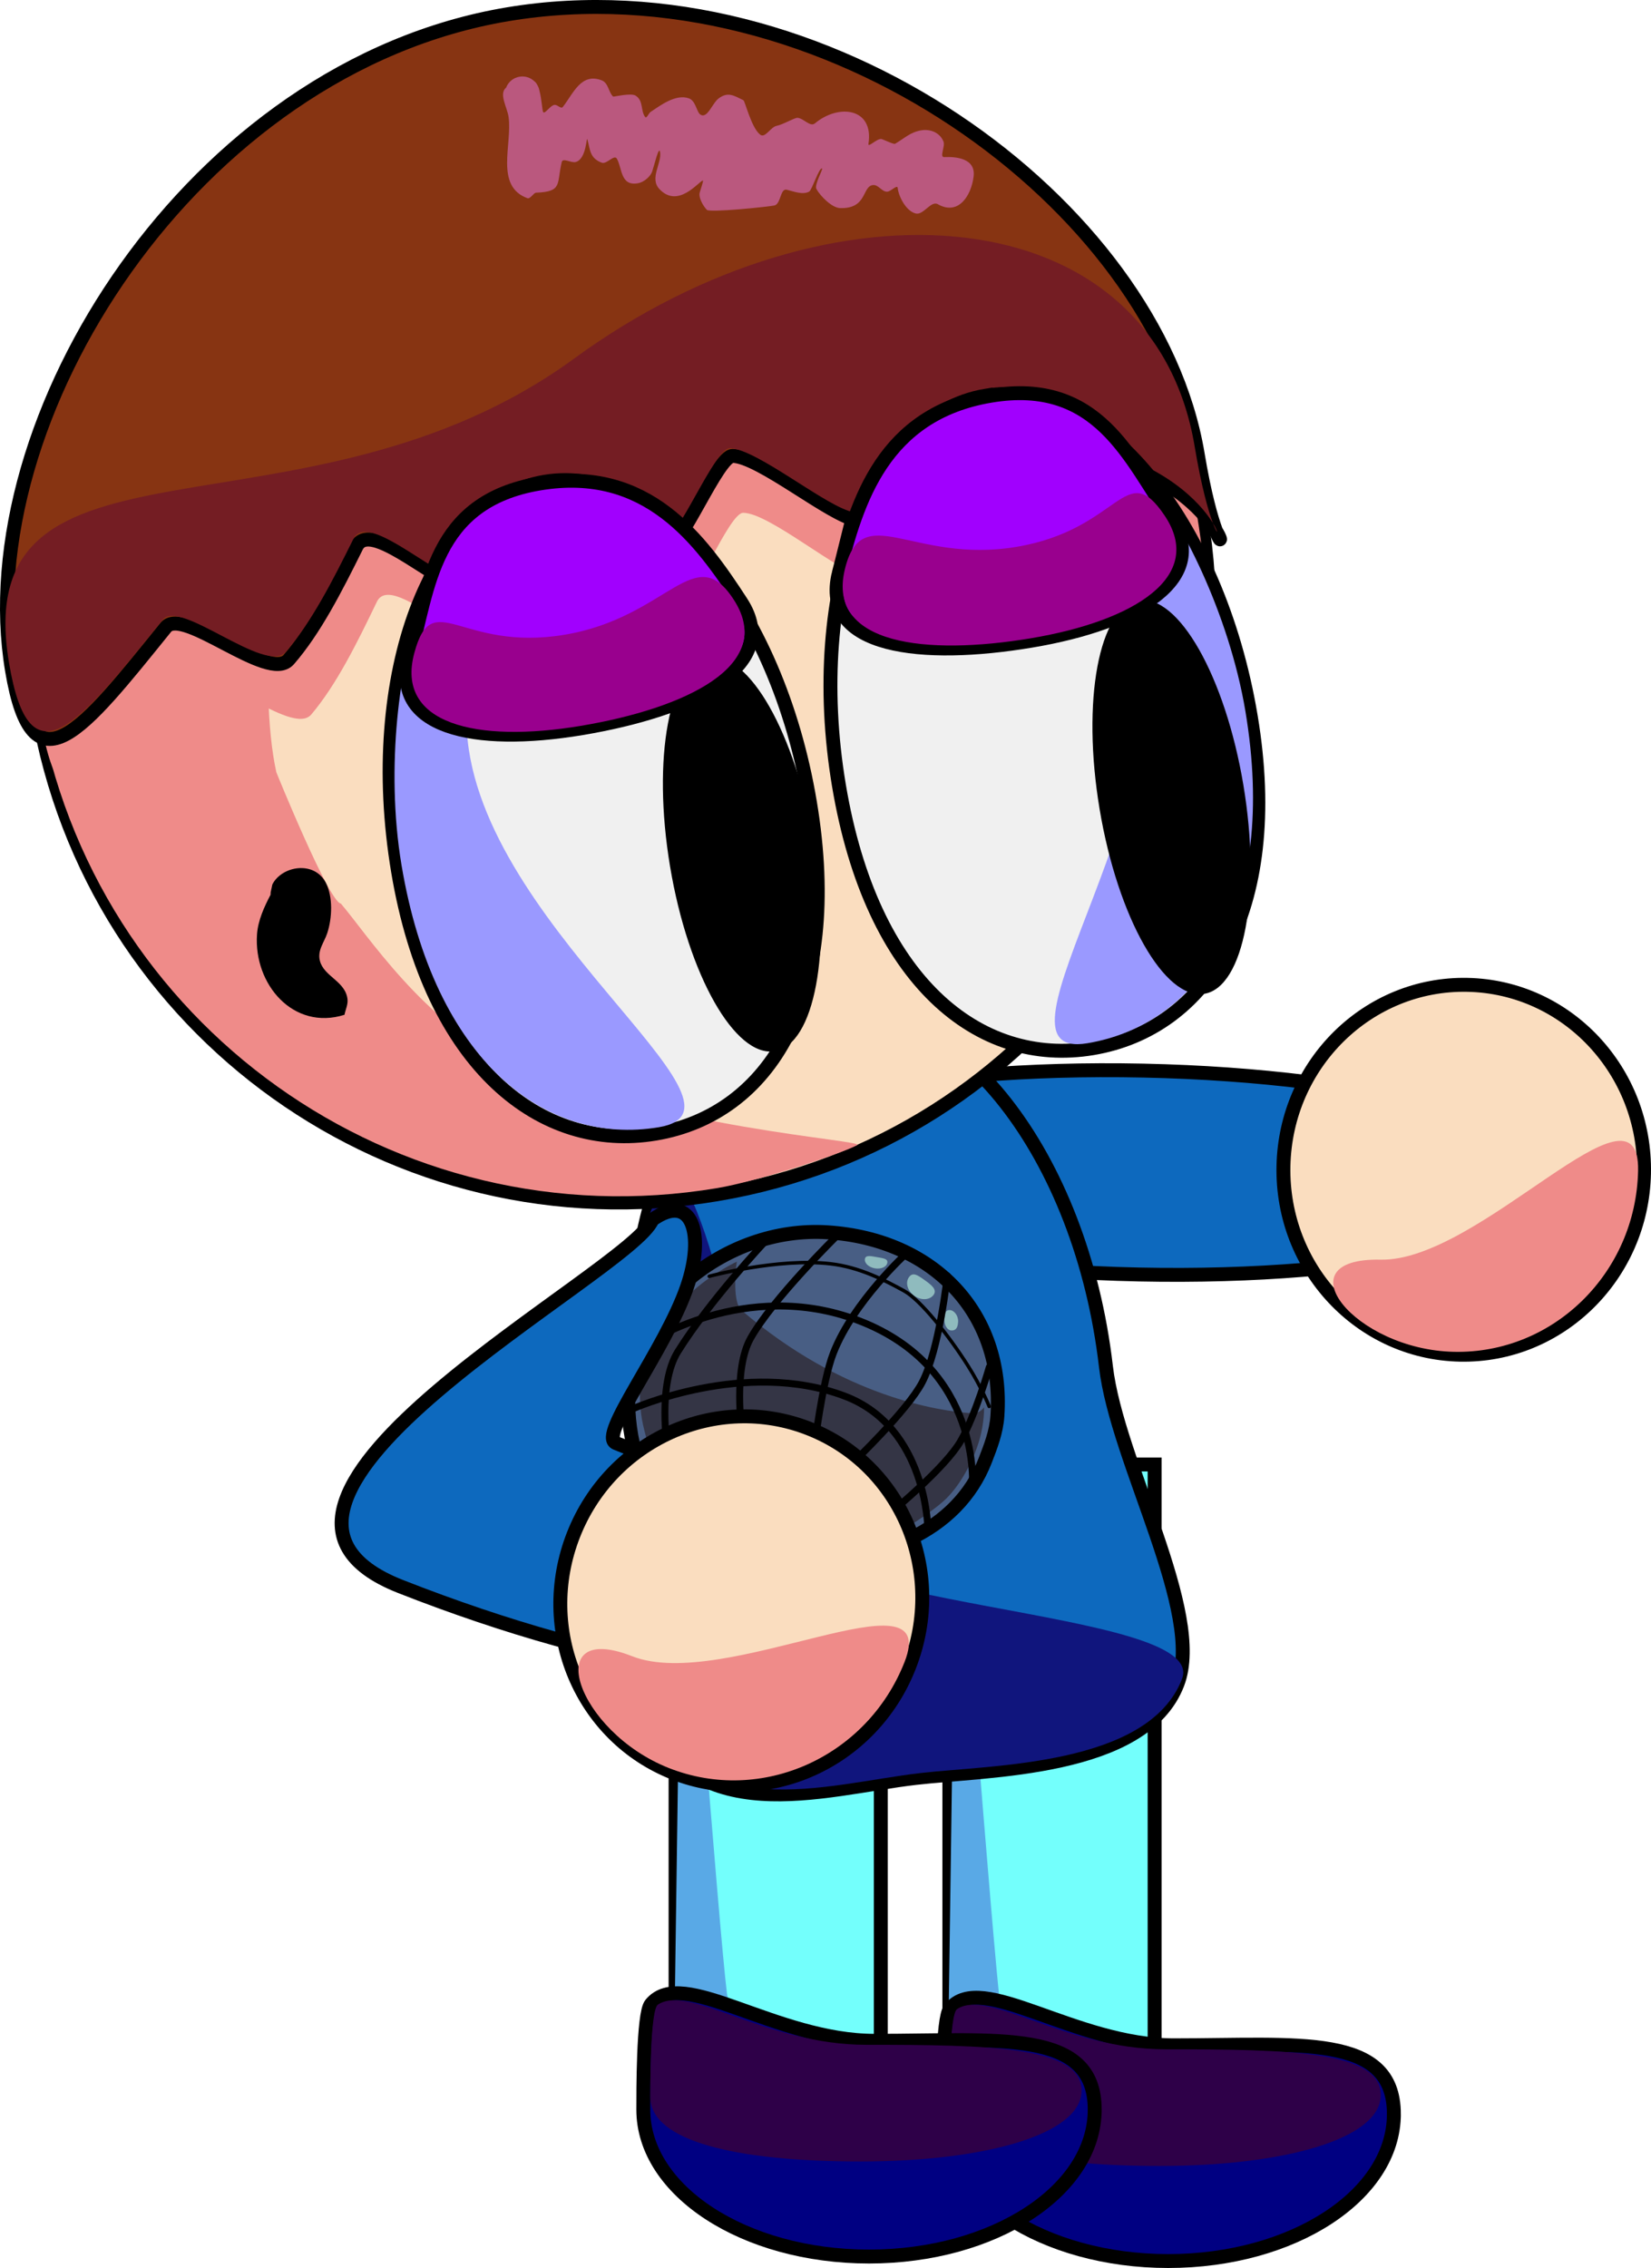 <svg version="1.1" xmlns="http://www.w3.org/2000/svg" xmlns:xlink="http://www.w3.org/1999/xlink" width="237.228" height="325.857" viewBox="0,0,237.228,325.857"><g transform="translate(-171.353,-35.131)"><g data-paper-data="{&quot;isPaintingLayer&quot;:true}" fill-rule="nonzero" stroke-linejoin="miter" stroke-miterlimit="10" stroke-dasharray="" stroke-dashoffset="0" style="mix-blend-mode: normal"><g stroke="#000000" stroke-linecap="butt"><path d="M335.617,188.949c33.329,0.698 60.21,7.822 60.041,15.912c-0.17,8.09 -27.326,14.081 -60.655,13.383c-33.329,-0.698 -60.21,-7.822 -60.041,-15.912c0.17,-8.09 27.326,-14.081 60.655,-13.383z" fill="#0d69be" stroke-width="2"/><path d="M382.229,176.63c14.306,0.3 25.654,12.438 25.346,27.112c-0.307,14.674 -12.154,26.326 -26.459,26.027c-14.306,-0.3 -25.654,-12.438 -25.346,-27.112c0.307,-14.674 12.154,-26.326 26.459,-26.027z" fill="#faddbf" stroke-width="2"/><path d="M369.73,216.114c14.306,0.3 37.304,-27.459 36.997,-12.785c-0.307,14.674 -12.154,26.326 -26.459,26.027c-14.306,-0.3 -24.843,-13.541 -10.537,-13.242z" fill="#ef8b89" stroke-width="0"/></g><g stroke="#000000" stroke-linecap="butt"><path d="M307.765,340.835v-95.295h29.492v95.295z" fill="#73fffc" stroke-width="2"/><path d="M307.439,340.217l1.326,-93.786c0,0 5.203,68.112 6.38,77.528c0.26,2.082 2.522,2.79 2.522,2.79l18.607,13.139z" fill="#59a9e6" stroke-width="0"/></g><g stroke="#000000" stroke-linecap="butt"><path d="M268.424,338.413v-95.295h29.492v95.295z" fill="#73fffc" stroke-width="2"/><path d="M268.098,337.795l1.326,-93.786c0,0 5.203,68.112 6.38,77.528c0.26,2.082 2.522,2.79 2.522,2.79l18.607,13.139z" fill="#59a9e6" stroke-width="0"/></g><g stroke="#000000" stroke-linecap="butt"><path d="M330.262,231.471c1.593,13.71 14.222,35.338 10.28,45.578c-4.821,12.522 -27.371,12.338 -37.629,13.53c-13.572,1.577 -32.242,7.945 -39.8,-10.307c-2.826,-6.825 0.589,-32.659 -0.375,-40.954c-3.542,-30.477 8.703,-56.941 27.349,-59.108c18.646,-2.167 36.634,20.783 40.175,51.261z" fill="#0d69be" stroke-width="2"/><path d="M281.139,252.861c1.593,13.71 63.999,13.25 60.057,23.489c-4.821,12.522 -27.371,12.338 -37.629,13.53c-13.572,1.577 -32.242,7.945 -39.8,-10.307c-2.826,-6.825 0.589,-32.659 -0.375,-40.954c-1.091,-9.389 0.025,-28.793 2.023,-30.405c3.969,-17.338 13.297,23.764 15.724,44.647z" fill="#10157d" stroke-width="0"/></g><g stroke-linecap="butt"><g stroke="#000000"><g><path d="M176.771,137.136c-7.714,-46.151 23.445,-89.816 69.596,-97.53c46.151,-7.714 89.816,23.445 97.53,69.596c7.714,46.151 -23.445,89.816 -69.596,97.53c-46.151,7.714 -89.816,-23.445 -97.53,-69.596z" fill="#faddbf" stroke-width="2"/><path d="M176.855,136.24c-2.482,-14.848 1.778,-41.877 5.695,-45.791c0.447,-0.447 4.238,-9.742 10.549,-17.607c7.843,-9.775 18.524,-18.463 19.159,-18.369c8.284,1.222 -6.595,66.857 -1.204,91.597c0.013,0.059 7.595,18.705 9.264,18.871c3.628,4.202 12.144,17.389 24.053,22.638c22.195,9.781 51.517,11.342 50.137,12.086c-2.207,1.189 -14.144,5.171 -20.124,6.171c-46.151,7.714 -89.816,-23.445 -97.53,-69.596z" fill="#ef8b89" stroke-width="0"/><path d="M343.305,108.836c1.916,11.465 1.022,15.687 0.172,13.951c-0.867,-1.77 -1.802,-9.649 -11.334,-12.958c-2.31,-0.802 -9.032,7.873 -11.925,7.111c-1.817,-0.478 -10.211,-8.61 -12.21,-8.961c-1.398,-0.246 -10.899,10.315 -12.353,10.102c-3.628,-0.533 -13.7,-9.242 -17.508,-9.272c-2.097,-0.017 -7.202,13.218 -9.324,13.315c-2.737,0.126 -11.92,-10.243 -14.62,-9.792c-7.18,1.2 -6.222,8.148 -10.398,14.935c-2.714,4.411 -15.949,-10.567 -18.299,-5.678c-2.918,6.072 -5.831,11.942 -9.42,16.192c-2.816,3.334 -14.846,-7.756 -17.251,-4.699c-11.612,14.756 -18.516,24.025 -21.512,6.102c-6.024,-36.04 41.341,-15.237 79.004,-43.353c36.051,-26.912 80.954,-23.035 86.977,13.005z" fill="#ef8b89" stroke-width="0"/></g><path d="M343.448,100.386c3.871,23.162 7.879,7.519 -11.452,1.042c-2.366,-0.793 -9.297,7.917 -12.261,7.167c-1.861,-0.471 -10.436,-8.572 -12.485,-8.915c-1.432,-0.24 -11.222,10.37 -12.713,10.162c-3.719,-0.518 -14.011,-9.189 -17.917,-9.204c-2.151,-0.008 -7.443,13.258 -9.62,13.365c-2.807,0.137 -12.182,-10.2 -14.953,-9.737c-7.369,1.232 -6.416,8.18 -10.728,14.991c-2.802,4.425 -16.312,-10.506 -18.743,-5.603c-3.019,6.089 -6.031,11.976 -9.731,16.244c-2.903,3.348 -15.193,-7.697 -17.673,-4.629c-11.973,14.816 -19.094,24.121 -22.089,6.198c-6.024,-36.04 25.921,-86.717 71.22,-94.288c45.298,-7.571 93.121,27.167 99.145,63.208z" fill="#873412" stroke-width="2"/><path d="M343.012,99.28c3.871,23.162 7.879,7.519 -11.452,1.042c-2.366,-0.793 -9.297,7.917 -12.261,7.167c-1.861,-0.471 -10.436,-8.572 -12.485,-8.915c-1.432,-0.24 -11.222,10.37 -12.713,10.162c-3.719,-0.518 -14.011,-9.189 -17.917,-9.204c-2.151,-0.008 -7.443,13.258 -9.62,13.365c-2.807,0.137 -12.182,-10.2 -14.953,-9.737c-7.369,1.232 -6.416,8.18 -10.728,14.991c-2.802,4.425 -16.312,-10.506 -18.743,-5.603c-3.019,6.089 -6.031,11.976 -9.731,16.244c-2.903,3.348 -15.193,-7.697 -17.673,-4.629c-11.973,14.816 -19.094,24.121 -22.089,6.198c-6.024,-36.04 42.466,-15.425 81.214,-43.722c37.09,-27.086 83.127,-23.399 89.151,12.642z" fill="#741d23" stroke-width="0"/></g><path d="M248.359,47.025c0.083,0.103 0.158,0.226 0.226,0.364c0.136,0.24 0.233,0.507 0.284,0.793c0.295,1.103 0.37,2.486 0.496,2.964c0.165,0.628 1.051,-0.933 1.7,-0.951c0.398,-0.011 0.905,0.621 1.152,0.309c1.499,-1.892 2.609,-4.977 5.593,-3.83c0.988,0.38 0.979,1.753 1.649,2.336c0.056,0.049 2.551,-0.565 3.226,-0.137c1.164,0.737 0.686,2.168 1.366,3.061c0.217,0.286 0.494,-0.531 0.794,-0.728c1.336,-0.877 3.612,-2.638 5.506,-1.939c0.998,0.368 1.086,1.988 1.658,2.34c1.004,0.618 1.682,-1.665 2.635,-2.359c1.318,-0.96 2.151,-0.389 3.524,0.28c0.237,0.115 1.148,3.998 2.426,4.958c0.718,0.54 1.487,-1.119 2.371,-1.282c0.882,-0.163 2.552,-1.174 2.986,-1.142c0.869,0.065 1.821,1.359 2.489,0.8c3.411,-2.856 8.494,-2.237 7.699,2.925c-0.101,0.653 1.209,-0.784 1.862,-0.681c0.253,0.04 1.753,0.804 1.963,0.681c1.373,-0.8 2.181,-1.662 3.75,-1.928c1.303,-0.221 2.677,0.304 3.207,1.615c0.279,0.689 -0.634,2.259 0.109,2.227c1.75,-0.074 4.558,0.192 4.215,2.822c-0.373,2.855 -2.249,5.591 -5.131,3.953c-1,-0.568 -2.068,1.606 -3.184,1.329c-1.43,-0.354 -2.467,-2.501 -2.59,-3.673c-0.057,-0.542 -0.997,0.546 -1.542,0.543c-0.734,-0.003 -1.252,-1.023 -1.982,-0.957c-1.634,0.148 -0.802,3.445 -4.765,3.31c-1.17,-0.04 -2.841,-1.736 -3.396,-2.757c-0.322,-0.592 0.99,-2.852 0.817,-2.93c-0.421,-0.19 -1.453,3.11 -1.85,3.32c-0.955,0.506 -2.181,-0.02 -3.233,-0.273c-0.929,-0.223 -0.826,2.054 -1.758,2.264c-0.824,0.185 -9.305,1.066 -9.719,0.625c-0.504,-0.537 -1.093,-1.562 -1.055,-2.288c0.014,-0.261 0.659,-1.977 0.483,-1.927c-0.624,0.177 -3.564,4.083 -6.24,1.231c-1.455,-1.551 0.366,-3.71 0.101,-5.312c-0.163,-0.99 -0.818,1.835 -1.135,2.787c-0.244,0.731 -1.2,1.524 -1.96,1.676c-2.627,0.527 -2.319,-2.121 -3.123,-3.522c-0.371,-0.647 -1.458,0.847 -2.157,0.589c-1.71,-0.631 -1.67,-1.818 -2.058,-3.307c-0.178,-0.682 -0.094,2.768 -1.688,3.204c-0.647,0.177 -1.856,-0.65 -2.011,0.002c-0.755,3.175 0.14,4.255 -3.683,4.406c-0.369,0.015 -0.833,0.946 -1.258,0.789c-4.699,-1.734 -2.156,-7.681 -2.697,-11.654c-0.191,-1.402 -1.452,-3.334 -0.357,-4.228c0.307,-0.798 1.017,-1.418 1.922,-1.57c0.802,-0.134 1.579,0.13 2.129,0.648c0.086,0.064 0.165,0.137 0.235,0.224z" fill="#ba587e" stroke="none" stroke-width="0.5"/></g><g stroke="#000000" stroke-linecap="butt"><path d="M287.727,150.409c4.708,28.168 -5.851,44.868 -22.193,47.6c-16.342,2.731 -32.278,-9.54 -36.986,-37.708c-4.708,-28.168 4.723,-53.217 21.065,-55.949c16.342,-2.731 33.406,17.889 38.114,46.057z" fill="#f0f0f0" stroke-width="2"/><path d="M238.383,138.803c0.411,28.556 43.983,55.551 27.641,58.282c-16.342,2.731 -32.278,-9.54 -36.986,-37.708c-4.708,-28.168 8.751,-61.858 9.344,-20.574z" fill="#9a99ff" stroke-width="0"/></g><path d="M288.293,156.174c2.608,15.606 0.098,29.03 -5.607,29.983c-5.705,0.954 -12.444,-10.924 -15.053,-26.53c-2.608,-15.606 -0.098,-29.03 5.607,-29.983c5.705,-0.954 12.444,10.924 15.053,26.53z" fill="#000000" stroke="none" stroke-width="0" stroke-linecap="butt"/><g stroke="#000000" stroke-linecap="butt"><path d="M277.835,121.611c6.085,9.355 -7.434,15.56 -22.93,18.15c-15.495,2.59 -27.573,-0.097 -24.676,-10.33c2.757,-9.736 3.166,-22.245 18.661,-24.835c15.495,-2.59 23.145,8.1 28.944,17.015z" fill="#a100fe" stroke-width="2"/><path d="M276.865,121.414c5.935,9.38 -7.101,15.505 -22.068,18.006c-14.967,2.502 -26.659,-0.25 -23.915,-10.457c2.611,-9.712 6.627,-0.132 21.594,-2.634c14.967,-2.502 18.733,-13.854 24.389,-4.915z" fill="#99008e" stroke-width="0"/></g><g data-paper-data="{&quot;index&quot;:null}" stroke="#000000" stroke-linecap="butt"><path d="M312.955,91.991c16.342,-2.731 33.406,17.889 38.114,46.057c4.708,28.168 -6.371,44.955 -22.712,47.686c-16.342,2.731 -31.758,-9.627 -36.467,-37.795c-4.708,-28.168 4.723,-53.217 21.065,-55.949z" fill="#f0f0f0" stroke-width="2"/><path d="M350.305,137.334c4.708,28.168 -6.371,44.955 -22.712,47.686c-16.342,2.731 16.083,-36.966 7.185,-64.103c-12.864,-39.233 10.819,-11.751 15.527,16.417z" fill="#9a99ff" stroke-width="0"/></g><path d="M334.96,121.403c5.705,-0.954 12.444,10.924 15.053,26.53c2.608,15.606 0.098,29.03 -5.607,29.983c-5.705,0.954 -12.444,-10.924 -15.053,-26.53c-2.608,-15.606 -0.098,-29.03 5.607,-29.983z" data-paper-data="{&quot;index&quot;:null}" fill="#000000" stroke="none" stroke-width="0" stroke-linecap="butt"/><g data-paper-data="{&quot;index&quot;:null}" stroke="#000000" stroke-linecap="butt"><path d="M291.879,117.49c2.585,-10.316 6.342,-22.913 21.838,-25.503c15.495,-2.59 19.95,9.106 25.723,17.417c6.068,8.734 -4.48,15.203 -19.975,17.793c-15.495,2.59 -30.298,1.118 -27.586,-9.707z" fill="#a100fe" stroke-width="2"/><path d="M292.733,116.988c2.442,-10.292 9.695,-0.782 24.662,-3.284c14.967,-2.502 15.649,-12.867 21.277,-4.532c5.915,8.76 -4.247,15.164 -19.214,17.666c-14.967,2.502 -29.287,0.949 -26.725,-9.851z" fill="#99008e" stroke-width="0"/></g><path d="M371.636,338.87c0,11.663 -14.52,21.117 -32.431,21.117c-17.911,0 -32.431,-9.455 -32.431,-21.117c0,-2.331 -0.033,-13.76 1.09,-15.138c4.495,-5.516 17.818,5.261 32.148,5.261c17.911,0 31.624,-1.786 31.624,9.877z" fill="#000082" stroke="#000000" stroke-width="2" stroke-linecap="butt"/><path d="M369.75,336.138c0,6.308 -13.891,10.19 -31.802,10.19c-17.911,0 -30.166,-2.957 -30.166,-9.266c0,-1.261 -0.033,-12.526 1.09,-13.272c4.495,-2.984 15.553,5.773 29.883,5.773c17.911,0 30.994,0.266 30.994,6.575z" fill="#2e0048" stroke="#000000" stroke-width="0" stroke-linecap="butt"/><path d="M328.649,338.225c0,11.663 -14.52,21.117 -32.431,21.117c-17.911,0 -32.431,-9.455 -32.431,-21.117c0,-2.331 -0.033,-13.76 1.09,-15.138c4.495,-5.516 17.818,5.261 32.148,5.261c17.911,0 31.624,-1.786 31.624,9.877z" fill="#000082" stroke="#000000" stroke-width="2" stroke-linecap="butt"/><path d="M326.763,335.493c0,6.308 -13.891,10.19 -31.802,10.19c-17.911,0 -30.166,-2.957 -30.166,-9.266c0,-1.261 -0.033,-12.526 1.09,-13.272c4.495,-2.984 15.553,5.773 29.883,5.773c17.911,0 30.994,0.266 30.994,6.575z" fill="#2e0048" stroke="#000000" stroke-width="0" stroke-linecap="butt"/><g><g><path d="M284.645,259.105c-15.054,-1.006 -23.34,-9.164 -23.04,-24.098c0.235,-11.68 13.668,-23.827 28.722,-22.821c15.054,1.006 25.339,11.464 24.343,26.368c-0.156,2.331 -0.991,4.435 -1.736,6.365c-4.019,10.408 -15.59,15.035 -28.289,14.187z" fill="#485e84" stroke="#000000" stroke-width="2" stroke-linecap="butt"/><path d="M277.221,216.403c0,0 -0.823,5.697 0.698,7.001c14.585,12.512 28.49,14.483 33.138,14.784c1.056,0.068 1.695,-0.855 1.695,-0.855c0,0 0.081,2.112 -0.689,4.743c-0.82,2.799 -2.556,6.189 -4.736,8.355c-2.49,2.474 -9.719,6.629 -9.719,6.629l-20.864,1.88c0,0 -9.697,-9.323 -10.646,-11.272c-0.929,-1.909 -1.482,-4.434 -2.177,-7.096c-1.079,-4.132 -0.63,-8.65 0.45,-11.32c1.378,-3.408 4.426,-6.938 7.382,-9.352c2.751,-2.246 5.469,-3.498 5.469,-3.498z" fill="#343545" stroke="none" stroke-width="0" stroke-linecap="butt"/><path d="M277.953,240.829c0,0 -1.276,-8.931 1.252,-13.425c3.2,-5.688 12.457,-14.766 12.457,-14.766" fill="none" stroke="#000000" stroke-width="1" stroke-linecap="round"/><path d="M313.501,231.562c0,0 -1.97,6.874 -4.106,10.603c-2.156,3.765 -9.637,9.945 -9.637,9.945" fill="none" stroke="#000000" stroke-width="1" stroke-linecap="round"/><path d="M267.243,243.206c0,0 -1.447,-9.148 1.513,-13.89c4.542,-7.277 12.474,-15.737 12.474,-15.737" fill="none" stroke="#000000" stroke-width="1" stroke-linecap="round"/><path d="M264.058,228.258c0,0 14.389,-9.614 30.663,-3.393c17.826,6.814 16.35,23.999 16.35,23.999" fill="none" stroke="#000000" stroke-width="1" stroke-linecap="round"/><path d="M262.161,237.591c0,0 16.226,-7.32 30.598,-1.861c11.801,4.482 11.912,19.073 11.912,19.073" fill="none" stroke="#000000" stroke-width="1" stroke-linecap="round"/><path d="M302.731,221.309c-0.981,-0.696 -1.33,-1.89 -0.779,-2.667c0.551,-0.777 1.214,-0.335 2.195,0.361c0.981,0.696 1.909,1.383 1.358,2.16c-0.551,0.777 -1.793,0.842 -2.774,0.146z" fill="#8fbbbe" stroke="none" stroke-width="0" stroke-linecap="butt"/><path d="M308.032,226.285c-0.6,-0.04 -1.038,-0.802 -0.978,-1.703c0.06,-0.9 0.209,-1.259 0.809,-1.219c0.6,0.04 1.219,0.814 1.159,1.715c-0.06,0.9 -0.39,1.247 -0.99,1.207z" fill="#8fbbbe" stroke="none" stroke-width="0" stroke-linecap="butt"/><path d="M297.052,217.359c-0.889,-0.156 -1.525,-0.762 -1.421,-1.355c0.104,-0.592 0.872,-0.403 1.761,-0.247c0.889,0.156 1.561,0.219 1.457,0.811c-0.104,0.592 -0.908,0.947 -1.797,0.791z" fill="#8fbbbe" stroke="none" stroke-width="0" stroke-linecap="butt"/><path d="M273.26,218.504c0,0 9.877,-2.668 17.405,-1.799c4.268,0.492 7.859,2.4 10.566,3.876c2.394,1.306 6.47,6.464 9.18,10.737c1.995,3.146 3.077,5.884 3.077,5.884" fill="none" stroke="#000000" stroke-width="0.5" stroke-linecap="round"/><path d="M307.466,218.425c0,0 -1.11,10.514 -3.604,15.31c-2.101,4.041 -10.02,11.613 -10.02,11.613" fill="none" stroke="#000000" stroke-width="1" stroke-linecap="round"/><path d="M288.337,243.342c0,0 1.122,-9.6 2.762,-13.815c2.879,-7.4 10.585,-14.4 10.585,-14.4" fill="none" stroke="#000000" stroke-width="1" stroke-linecap="round"/></g><g stroke="#000000" stroke-linecap="butt"><path d="M259.865,242.468c31.023,12.201 33.51,21.521 30.549,29.051c-2.961,7.53 -30.512,3.743 -61.535,-8.457c-31.023,-12.201 33.24,-45.151 36.201,-52.681c5.789,-4.101 7.556,2.182 5.003,9.614c-3.148,9.166 -12.869,21.43 -10.218,22.473z" fill="#0d69be" stroke-width="2"/><path d="M287.596,240.385c13.316,5.237 19.756,20.555 14.385,34.214c-5.372,13.659 -20.521,20.486 -33.837,15.249c-13.316,-5.237 -19.756,-20.555 -14.385,-34.214c5.372,-13.659 20.521,-20.486 33.837,-15.249z" fill="#faddbf" stroke-width="2"/><path d="M262.193,273.094c13.316,5.237 44.507,-12.836 39.135,0.823c-5.372,13.659 -20.521,20.486 -33.837,15.249c-13.316,-5.237 -18.614,-21.309 -5.298,-16.072z" fill="#ef8b89" stroke-width="0"/></g></g><path d="M210.226,163.69l0.016,-0.343c0.081,-0.38 0.162,-0.759 0.243,-1.139c1.366,-2.69 6.031,-3.471 7.689,-0.24c1.044,2.034 0.902,5.078 0.209,7.208c-0.444,1.366 -1.465,2.492 -1.059,4.026c0.599,2.266 3.698,2.913 3.963,5.524c0.076,0.746 -0.292,1.471 -0.437,2.206c-7.347,2.314 -13.052,-4.372 -12.57,-11.532c0.134,-1.993 1.018,-3.941 1.946,-5.71z" fill="#000000" stroke="none" stroke-width="0.5" stroke-linecap="butt"/></g></g></svg>